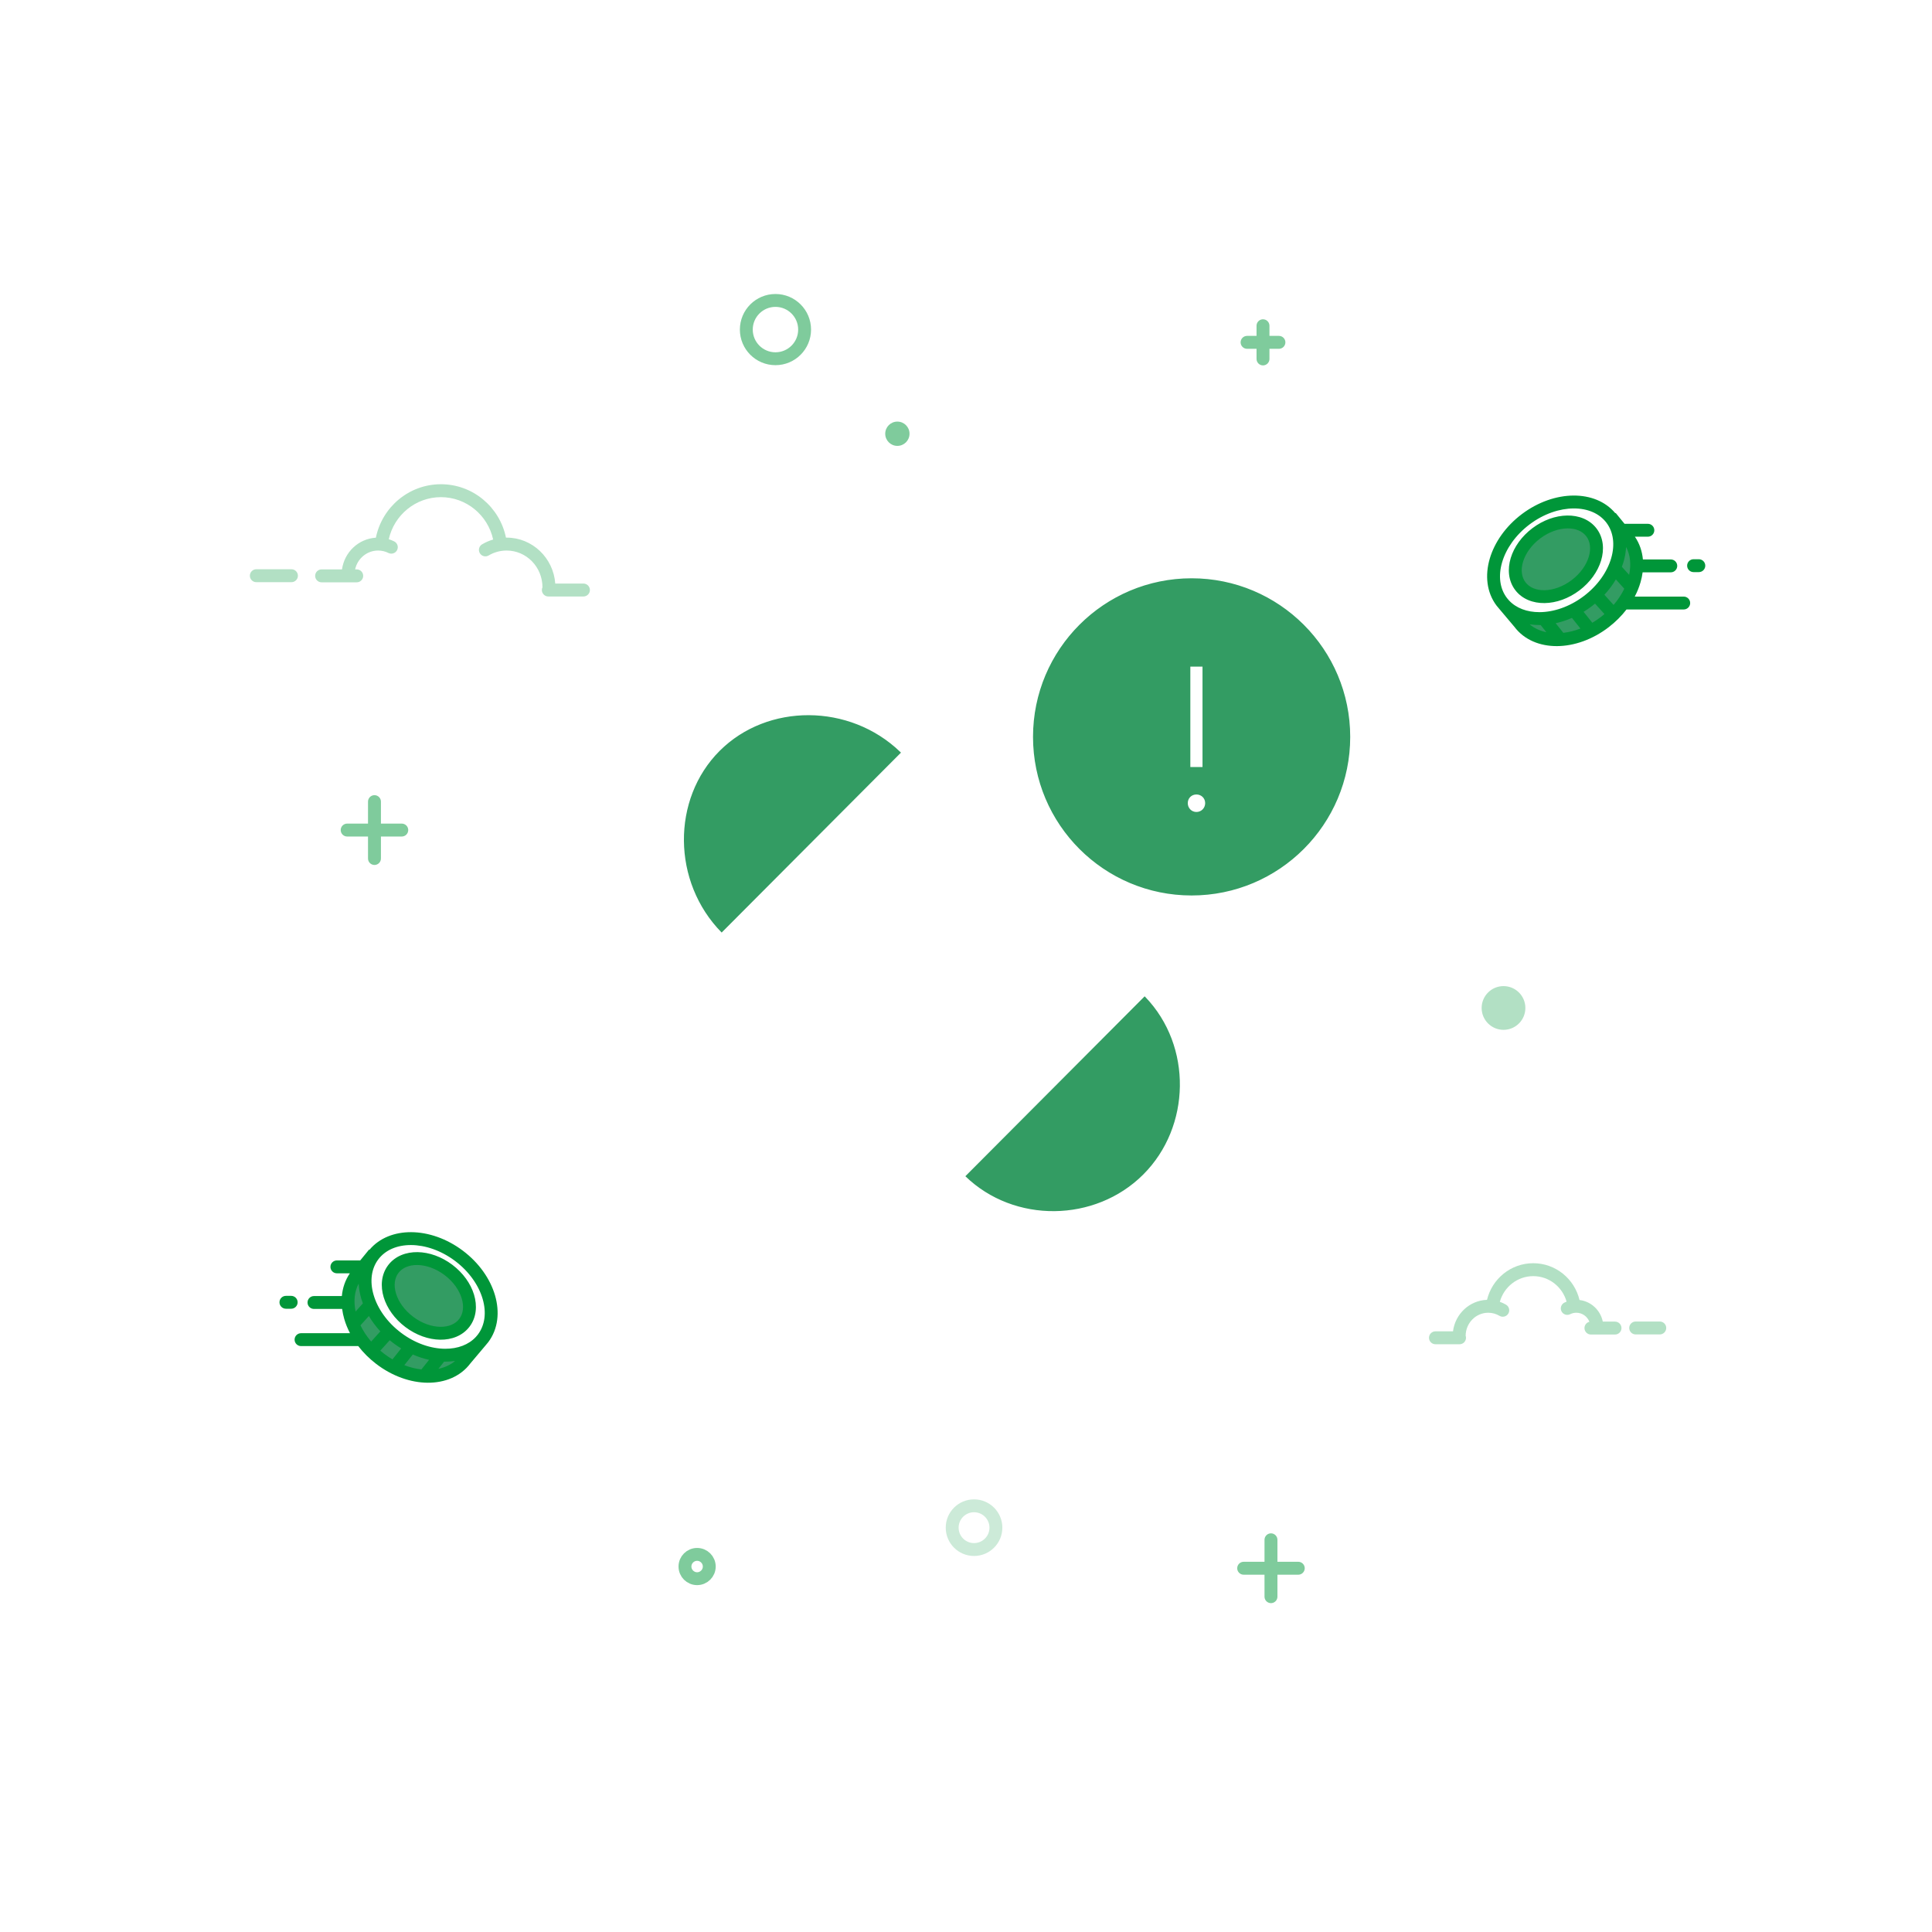 <svg width="300" height="300" viewBox="0 0 300 300" fill="none" xmlns="http://www.w3.org/2000/svg">
<rect width="300" height="300" fill="white"/>
<g clip-path="url(#clip0)">
<path d="M108.248 245.137C109.289 245.137 110.134 244.293 110.134 243.251C110.134 242.21 109.289 241.365 108.248 241.365C107.206 241.365 106.362 242.21 106.362 243.251C106.362 244.293 107.206 245.137 108.248 245.137Z" stroke="#7FCB9C" stroke-width="2"/>
<path d="M120.413 55.704C122.913 55.704 124.939 53.678 124.939 51.178C124.939 48.679 122.913 46.652 120.413 46.652C117.914 46.652 115.887 48.679 115.887 51.178C115.887 53.678 117.914 55.704 120.413 55.704Z" stroke="#7FCB9C" stroke-width="2"/>
<path d="M151.249 240.61C153.124 240.61 154.644 239.09 154.644 237.215C154.644 235.34 153.124 233.82 151.249 233.82C149.374 233.82 147.854 235.34 147.854 237.215C147.854 239.09 149.374 240.61 151.249 240.61Z" stroke="#CCEAD8" stroke-width="2"/>
<path d="M58.148 123.473C58.702 123.473 59.151 123.922 59.151 124.476L59.151 127.888L62.387 127.888C62.901 127.888 63.325 128.275 63.383 128.774L63.39 128.891C63.39 129.446 62.941 129.895 62.387 129.895L59.151 129.894L59.151 133.307C59.151 133.821 58.764 134.245 58.265 134.303L58.148 134.31C57.594 134.31 57.145 133.861 57.145 133.307L57.144 129.894L53.91 129.895C53.395 129.895 52.971 129.507 52.913 129.008L52.906 128.891C52.906 128.337 53.355 127.888 53.91 127.888L57.144 127.888L57.145 124.476C57.145 123.962 57.532 123.538 58.031 123.48L58.148 123.473ZM196.118 49.58C196.672 49.58 197.121 50.029 197.121 50.583L197.121 52.155L198.59 52.156C199.105 52.156 199.529 52.543 199.587 53.042L199.594 53.159C199.594 53.713 199.145 54.162 198.59 54.162L197.121 54.162L197.121 55.734C197.121 56.249 196.734 56.673 196.235 56.731L196.118 56.738C195.564 56.738 195.115 56.288 195.115 55.734L195.114 54.162L193.646 54.162C193.131 54.162 192.707 53.775 192.649 53.276L192.642 53.159C192.642 52.605 193.091 52.156 193.646 52.156L195.114 52.155L195.115 50.583C195.115 50.069 195.502 49.645 196.001 49.587L196.118 49.58Z" fill="#7FCB9C"/>
<path fill-rule="evenodd" clip-rule="evenodd" d="M55.835 198.127C52.673 201.98 53.423 206.064 58.087 210.379C60.641 212.742 63.375 213.478 65.122 213.697C68.254 214.089 70.761 213.12 72.646 210.79C67.846 211.137 63.845 209.793 60.641 206.758C57.437 203.724 55.835 200.847 55.835 198.127Z" fill="#339C63"/>
<path d="M61.677 207.753C56.964 204.202 55.293 198.47 57.944 194.951C60.596 191.432 66.566 191.459 71.28 195.01C75.993 198.562 77.664 204.294 75.013 207.813C72.361 211.332 66.391 211.305 61.677 207.753Z" fill="white"/>
<path d="M63.55 205.266C60.498 202.966 59.386 199.295 61.066 197.066C62.746 194.837 66.582 194.894 69.633 197.193C72.685 199.493 73.797 203.165 72.118 205.394C70.438 207.623 66.602 207.566 63.55 205.266Z" fill="#339C63"/>
<path fill-rule="evenodd" clip-rule="evenodd" d="M74.948 201.705C75.557 203.795 75.306 205.762 74.214 207.212L74.187 207.247L73.888 207.602C72.776 208.802 71.095 209.444 69.122 209.436C66.945 209.426 64.48 208.615 62.279 206.956C60.077 205.297 58.618 203.151 58.009 201.061C57.399 198.971 57.65 197.004 58.743 195.554C59.835 194.104 61.657 193.32 63.834 193.33C66.011 193.34 68.476 194.151 70.678 195.81C72.879 197.469 74.338 199.615 74.948 201.705ZM73.045 211.703L75.383 208.931C75.532 208.768 75.675 208.596 75.811 208.416C77.37 206.347 77.609 203.689 76.868 201.145C76.126 198.602 74.393 196.106 71.881 194.213C69.369 192.32 66.492 191.342 63.843 191.33C61.315 191.319 58.932 192.195 57.365 194.073L57.312 194.03L55.932 195.721C55.906 195.719 55.88 195.718 55.853 195.718H52.311C51.759 195.718 51.311 196.166 51.311 196.718C51.311 197.271 51.759 197.718 52.311 197.718H54.328C53.599 198.783 53.199 199.99 53.083 201.251H48.752C48.2 201.251 47.752 201.699 47.752 202.251C47.752 202.804 48.2 203.251 48.752 203.251H53.127C53.195 203.769 53.304 204.288 53.453 204.802C53.669 205.549 53.969 206.293 54.348 207.019H46.744C46.192 207.019 45.744 207.467 45.744 208.019C45.744 208.571 46.192 209.019 46.744 209.019H55.629C56.402 210.024 57.336 210.962 58.414 211.787C60.912 213.699 63.773 214.691 66.408 214.709C69.034 214.726 71.499 213.766 73.045 211.703ZM68.072 212.551C69.076 212.342 69.959 211.928 70.669 211.326C70.161 211.402 69.64 211.438 69.113 211.436C69.063 211.435 69.013 211.435 68.962 211.434L68.072 212.551ZM65.437 212.648L66.628 211.154C65.784 210.968 64.936 210.693 64.101 210.328L62.783 211.981C63.678 212.328 64.573 212.549 65.437 212.648ZM61.075 208.553C61.473 208.853 61.881 209.13 62.295 209.384L60.94 211.084C60.496 210.822 60.058 210.527 59.63 210.199C59.431 210.047 59.238 209.891 59.052 209.731L60.514 208.11C60.697 208.261 60.884 208.409 61.075 208.553ZM57.634 208.316C56.947 207.515 56.391 206.663 55.973 205.797L57.28 204.349C57.77 205.181 58.367 205.984 59.061 206.735L57.634 208.316ZM56.089 201.621C56.164 201.881 56.251 202.14 56.347 202.398L55.222 203.644C54.879 202.043 55.04 200.54 55.695 199.315C55.731 200.081 55.866 200.856 56.089 201.621ZM71.319 204.791C71.92 203.993 72.075 202.87 71.693 201.609C71.311 200.349 70.406 199.027 69.032 197.991C67.657 196.955 66.137 196.45 64.82 196.43C63.503 196.411 62.466 196.869 61.865 197.667C61.264 198.464 61.109 199.587 61.491 200.849C61.873 202.109 62.778 203.431 64.152 204.466C65.527 205.502 67.047 206.008 68.364 206.027C69.681 206.047 70.718 205.589 71.319 204.791ZM70.235 196.394C71.913 197.658 73.09 199.322 73.607 201.029C74.124 202.736 73.995 204.563 72.916 205.995C71.838 207.426 70.117 208.054 68.334 208.027C66.55 208.001 64.626 207.328 62.949 206.064C61.272 204.8 60.094 203.136 59.577 201.428C59.06 199.722 59.189 197.895 60.268 196.463C61.346 195.032 63.067 194.404 64.85 194.43C66.634 194.457 68.558 195.13 70.235 196.394ZM43.398 202.22C43.398 201.668 43.846 201.22 44.398 201.22H45.215C45.767 201.22 46.215 201.668 46.215 202.22C46.215 202.772 45.767 203.22 45.215 203.22H44.398C43.846 203.22 43.398 202.772 43.398 202.22Z" fill="#009639"/>
<path fill-rule="evenodd" clip-rule="evenodd" d="M252.357 83.746C255.519 87.6 254.768 91.683 250.105 95.998C247.551 98.361 244.817 99.097 243.07 99.316C239.938 99.708 237.43 98.739 235.546 96.409C240.346 96.756 244.347 95.412 247.551 92.378C250.755 89.343 252.357 86.466 252.357 83.746Z" fill="#339C63"/>
<path d="M246.515 93.373C251.229 89.821 252.9 84.089 250.248 80.57C247.596 77.051 241.626 77.078 236.913 80.63C232.199 84.181 230.528 89.913 233.18 93.432C235.831 96.951 241.802 96.924 246.515 93.373Z" fill="white"/>
<path d="M244.642 90.885C247.693 88.585 248.806 84.914 247.126 82.685C245.446 80.456 241.61 80.513 238.558 82.813C235.507 85.112 234.394 88.784 236.074 91.013C237.754 93.242 241.59 93.185 244.642 90.885Z" fill="#339C63"/>
<path fill-rule="evenodd" clip-rule="evenodd" d="M233.244 87.324C232.635 89.414 232.885 91.381 233.978 92.831L234 92.86L234.31 93.227C235.421 94.423 237.1 95.064 239.07 95.055C241.247 95.045 243.712 94.234 245.913 92.575C248.115 90.916 249.574 88.77 250.183 86.68C250.793 84.59 250.542 82.623 249.449 81.173C248.357 79.723 246.535 78.94 244.358 78.949C242.181 78.959 239.716 79.77 237.514 81.429C235.313 83.088 233.854 85.234 233.244 87.324ZM232.381 94.035C232.519 94.218 232.664 94.392 232.815 94.557L235.147 97.322C236.693 99.386 239.158 100.345 241.784 100.328C244.42 100.31 247.281 99.318 249.778 97.406C250.856 96.581 251.79 95.643 252.563 94.638H261.448C262 94.638 262.448 94.19 262.448 93.638C262.448 93.086 262 92.638 261.448 92.638H253.844C254.223 91.912 254.523 91.168 254.739 90.421C254.888 89.907 254.998 89.388 255.065 88.871H259.44C259.992 88.871 260.44 88.423 260.44 87.871C260.44 87.318 259.992 86.871 259.44 86.871H255.109C254.993 85.609 254.593 84.402 253.865 83.337H255.881C256.433 83.337 256.881 82.89 256.881 82.337C256.881 81.785 256.433 81.337 255.881 81.337H252.339C252.312 81.337 252.286 81.338 252.26 81.34L250.881 79.649L250.827 79.693C249.26 77.815 246.877 76.938 244.349 76.949C241.7 76.961 238.823 77.939 236.311 79.832C233.799 81.725 232.066 84.221 231.324 86.764C230.583 89.308 230.822 91.966 232.381 94.035ZM239.231 97.053L240.121 98.17C239.117 97.961 238.234 97.547 237.523 96.945C238.031 97.021 238.552 97.057 239.079 97.055C239.129 97.055 239.18 97.054 239.231 97.053ZM241.564 96.773L242.755 98.267C243.619 98.168 244.515 97.947 245.41 97.6L244.092 95.947C243.257 96.311 242.408 96.587 241.564 96.773ZM247.253 96.703C247.696 96.441 248.135 96.146 248.563 95.818C248.761 95.666 248.954 95.51 249.14 95.35L247.677 93.73C247.495 93.88 247.308 94.028 247.117 94.172C246.719 94.472 246.311 94.749 245.897 95.003L247.253 96.703ZM250.558 93.936L249.13 92.355C249.825 91.603 250.422 90.8 250.912 89.968L252.22 91.417C251.801 92.282 251.245 93.135 250.558 93.936ZM252.97 89.263C253.313 87.662 253.153 86.159 252.497 84.933C252.461 85.7 252.326 86.475 252.103 87.24C252.028 87.5 251.942 87.759 251.845 88.017L252.97 89.263ZM236.873 90.41C236.271 89.612 236.117 88.489 236.499 87.228C236.881 85.968 237.785 84.646 239.16 83.61C240.535 82.574 242.054 82.069 243.371 82.049C244.689 82.03 245.726 82.488 246.327 83.286C246.928 84.084 247.083 85.207 246.701 86.468C246.319 87.728 245.414 89.05 244.039 90.086C242.665 91.121 241.145 91.627 239.828 91.647C238.511 91.666 237.474 91.208 236.873 90.41ZM237.956 82.013C236.279 83.277 235.102 84.941 234.585 86.648C234.068 88.355 234.197 90.182 235.275 91.614C236.354 93.045 238.075 93.673 239.858 93.646C241.642 93.62 243.566 92.947 245.243 91.683C246.92 90.419 248.097 88.755 248.615 87.048C249.132 85.341 249.003 83.514 247.924 82.082C246.845 80.651 245.124 80.023 243.341 80.05C241.557 80.076 239.633 80.749 237.956 82.013ZM263.794 86.837C264.346 86.837 264.794 87.285 264.794 87.837C264.794 88.39 264.346 88.837 263.794 88.837H262.977C262.424 88.837 261.977 88.39 261.977 87.837C261.977 87.285 262.424 86.837 262.977 86.837H263.794Z" fill="#009639"/>
<path d="M197.356 238.098C197.91 238.098 198.359 238.547 198.359 239.101L198.359 242.513L201.595 242.513C202.109 242.513 202.533 242.9 202.591 243.399L202.598 243.516C202.598 244.07 202.149 244.519 201.595 244.519L198.359 244.519L198.359 247.931C198.359 248.446 197.972 248.87 197.473 248.928L197.356 248.935C196.802 248.935 196.353 248.485 196.353 247.931L196.352 244.519L193.118 244.519C192.603 244.519 192.179 244.132 192.121 243.633L192.114 243.516C192.114 242.962 192.563 242.513 193.118 242.513L196.352 242.513L196.353 239.101C196.353 238.586 196.74 238.162 197.239 238.104L197.356 238.098Z" fill="#7FCB9C"/>
<path d="M68.467 75.191C73.418 75.191 77.594 78.725 78.566 83.483L78.665 83.481C82.662 83.481 85.929 86.629 86.22 90.615L90.597 90.615C91.151 90.615 91.6 91.065 91.6 91.619C91.6 92.173 91.151 92.622 90.597 92.622H85.145C84.591 92.622 84.141 92.173 84.141 91.619C84.141 91.468 84.175 91.325 84.234 91.197C84.235 88.038 81.737 85.487 78.665 85.487C77.673 85.487 76.721 85.753 75.881 86.251C75.405 86.533 74.789 86.376 74.507 85.899C74.224 85.422 74.382 84.807 74.858 84.524C75.4 84.203 75.976 83.953 76.577 83.778C75.754 79.994 72.413 77.198 68.467 77.198C64.535 77.198 61.209 79.973 60.368 83.731C60.659 83.82 60.941 83.933 61.212 84.069C61.708 84.316 61.91 84.918 61.662 85.414C61.415 85.91 60.812 86.112 60.317 85.864C59.822 85.617 59.278 85.487 58.714 85.487C56.968 85.487 55.504 86.738 55.143 88.415L55.392 88.415C55.946 88.415 56.395 88.864 56.395 89.418C56.395 89.972 55.946 90.422 55.392 90.422H49.94C49.386 90.422 48.936 89.972 48.936 89.418C48.936 88.864 49.386 88.415 49.94 88.415L53.106 88.415C53.477 85.742 55.664 83.657 58.367 83.491C59.335 78.734 63.51 75.191 68.467 75.191ZM45.255 88.393C45.81 88.393 46.259 88.843 46.259 89.397C46.259 89.951 45.81 90.4 45.255 90.4H39.804C39.249 90.4 38.8 89.951 38.8 89.397C38.8 88.843 39.249 88.393 39.804 88.393H45.255ZM238.081 196.151C241.553 196.151 244.487 198.575 245.266 201.865C247.068 202.079 248.518 203.448 248.881 205.218L250.777 205.219C251.332 205.219 251.781 205.668 251.781 206.222C251.781 206.776 251.332 207.225 250.777 207.225H247.039C246.485 207.225 246.036 206.776 246.036 206.222C246.036 205.749 246.363 205.353 246.803 205.247C246.479 204.422 245.689 203.842 244.771 203.842C244.433 203.842 244.108 203.919 243.812 204.067C243.316 204.314 242.714 204.113 242.467 203.617C242.219 203.121 242.421 202.519 242.916 202.271C243.028 202.216 243.142 202.165 243.258 202.12C242.62 199.824 240.532 198.158 238.081 198.158C235.624 198.158 233.528 199.834 232.896 202.145C233.231 202.262 233.554 202.413 233.861 202.595C234.337 202.877 234.495 203.493 234.212 203.97C233.929 204.446 233.314 204.604 232.837 204.321C232.31 204.008 231.712 203.842 231.089 203.842C229.169 203.842 227.602 205.431 227.586 207.408C227.622 207.509 227.64 207.618 227.64 207.731C227.64 208.285 227.191 208.734 226.637 208.734H222.898C222.344 208.734 221.895 208.285 221.895 207.731C221.895 207.177 222.344 206.727 222.898 206.727L225.623 206.727C225.959 204.033 228.178 201.93 230.903 201.838C231.691 198.559 234.622 196.151 238.081 196.151ZM257.728 205.204C258.282 205.204 258.731 205.653 258.731 206.207C258.731 206.761 258.282 207.21 257.728 207.21H253.99C253.435 207.21 252.986 206.761 252.986 206.207C252.986 205.653 253.435 205.204 253.99 205.204H257.728Z" fill="#B2E0C4"/>
<path d="M139.344 69.237C140.386 69.237 141.23 68.392 141.23 67.351C141.23 66.309 140.386 65.465 139.344 65.465C138.302 65.465 137.458 66.309 137.458 67.351C137.458 68.392 138.302 69.237 139.344 69.237Z" fill="#7FCB9C"/>
<path d="M233.464 159.913C235.339 159.913 236.859 158.393 236.859 156.518C236.859 154.643 235.339 153.123 233.464 153.123C231.589 153.123 230.069 154.643 230.069 156.518C230.069 158.393 231.589 159.913 233.464 159.913Z" fill="#B2E0C4"/>
<path d="M30.334 253.273V261.24" stroke="white" stroke-width="2" stroke-linecap="round"/>
<path d="M34.483 257.258H26.184" stroke="white" stroke-width="2" stroke-linecap="round"/>
<path fill-rule="evenodd" clip-rule="evenodd" d="M178.233 183.087C186.038 175.284 186.357 161.902 178.301 153.846L148.991 183.157C157.046 191.212 170.43 190.892 178.233 183.087Z" fill="#339C63"/>
<path fill-rule="evenodd" clip-rule="evenodd" d="M111.034 115.889C118.837 108.084 132.44 107.985 140.769 116.314L111.457 145.624C103.13 137.296 103.23 123.692 111.034 115.889Z" fill="#339C63"/>
<path d="M185.164 139.456C198.918 139.456 210.069 128.306 210.069 114.551C210.069 100.797 198.918 89.647 185.164 89.647C171.409 89.647 160.259 100.797 160.259 114.551C160.259 128.306 171.409 139.456 185.164 139.456Z" fill="#339C63"/>
<path d="M185.033 87.789C199.742 87.789 211.666 99.713 211.666 114.422C211.666 115.824 211.558 117.201 211.349 118.545L216.319 118.544C216.873 118.544 217.322 118.994 217.322 119.548C217.322 120.062 216.935 120.486 216.436 120.544L216.319 120.551L210.958 120.551C210.635 121.919 210.207 123.247 209.683 124.525L212.69 124.525C213.244 124.525 213.693 124.974 213.693 125.528C213.693 126.042 213.306 126.467 212.807 126.525L212.69 126.531L208.76 126.532C207.906 128.202 206.881 129.769 205.708 131.212C214.403 154.333 208.985 180.71 191.157 198.537C190.765 198.929 190.13 198.929 189.738 198.537C189.346 198.145 189.346 197.51 189.738 197.118C206.747 180.11 212.092 155.067 204.196 132.918C199.352 137.935 192.557 141.055 185.033 141.055C170.325 141.055 158.401 129.131 158.401 114.422C158.401 107.398 161.12 101.009 165.563 96.25L162.625 95.332C157.063 93.703 151.246 92.864 145.315 92.864C129.403 92.864 114.901 98.903 103.978 108.816L110.332 115.171L110.6 114.908C118.934 106.883 132.956 107.082 141.478 115.603L148.003 122.129L139.585 130.546L143.046 134.027L141.623 135.442L138.165 131.966L126.021 144.11L129.31 147.4L127.89 148.819L124.602 145.529L117.274 152.858L110.748 146.333C102.625 138.21 102.066 125.087 108.983 116.659L102.513 110.189C90.96 121.375 83.779 137.049 83.779 154.4C83.779 188.385 111.33 215.936 145.315 215.936C156.482 215.936 165.289 214.096 175.571 208.202C176.754 207.525 177.837 206.688 178.791 205.715C184.544 199.853 184.455 190.436 178.593 184.683L178.342 184.438L178.311 184.403C170.049 192.004 156.732 192.01 148.561 184.14L148.281 183.866L141.529 177.113L172.258 146.384L179.01 153.136C187.095 161.22 187.235 174.609 179.717 182.979C179.728 182.986 179.738 182.996 179.748 183.006L179.998 183.251C186.652 189.78 186.753 200.467 180.223 207.121C179.14 208.225 177.911 209.174 176.569 209.943C165.945 216.033 156.804 217.943 145.315 217.943C110.222 217.943 81.772 189.494 81.772 154.4C81.772 119.306 110.222 90.857 145.315 90.857C151.437 90.857 157.444 91.723 163.207 93.411L167.12 94.635L167.182 94.657C171.905 90.389 178.166 87.789 185.033 87.789ZM177.741 154.708L149.901 182.644C157.486 190.007 170.075 189.827 177.523 182.378C184.952 174.951 185.151 162.414 177.852 154.821L177.741 154.708ZM128.712 177.184C129.266 177.184 129.715 177.633 129.715 178.188V185.936C129.715 186.49 129.266 186.939 128.712 186.939C128.158 186.939 127.709 186.49 127.709 185.936V178.188C127.709 177.633 128.158 177.184 128.712 177.184ZM172.258 149.222L166.349 155.13L168.121 156.901L166.702 158.32L164.93 156.549L151.693 169.785L153.307 171.399L151.888 172.818L150.275 171.204L144.367 177.113L148.479 181.226L176.324 153.287L172.258 149.222ZM123.141 172.972C123.48 173.41 123.4 174.041 122.962 174.38L116.838 179.126C116.4 179.466 115.77 179.386 115.43 178.948C115.091 178.51 115.171 177.88 115.609 177.54L121.733 172.794C122.171 172.455 122.801 172.534 123.141 172.972ZM118.996 164.652C119.55 164.652 119.999 165.102 119.999 165.656C119.999 166.21 119.55 166.659 118.996 166.659H111.247C110.693 166.659 110.244 166.21 110.244 165.656C110.244 165.102 110.693 164.652 111.247 164.652H118.996ZM141.322 118.285L113.478 146.224L117.274 150.021L145.166 122.129L141.322 118.285ZM111.744 116.598C104.268 124.072 104.329 136.958 112.059 144.805L139.902 116.868L139.784 116.752C131.921 109.184 119.165 109.175 111.744 116.598ZM185.033 89.796C171.433 89.796 160.407 100.821 160.407 114.422C160.407 128.022 171.433 139.048 185.033 139.048C198.634 139.048 209.66 128.022 209.66 114.422C209.66 100.821 198.634 89.796 185.033 89.796ZM185.78 123.366C186.542 123.366 187.139 123.946 187.139 124.708C187.139 125.471 186.542 126.084 185.78 126.084C185.018 126.084 184.437 125.471 184.437 124.708C184.437 123.946 185.018 123.366 185.78 123.366ZM222.058 118.544C222.613 118.544 223.062 118.994 223.062 119.548C223.062 120.062 222.674 120.486 222.175 120.544L222.058 120.551H220.246C219.692 120.551 219.243 120.102 219.243 119.548C219.243 119.033 219.63 118.609 220.129 118.551L220.246 118.544H222.058ZM186.725 103.509V119.106H184.835V103.509H186.725Z" fill="white"/>
</g>
<defs>
<clipPath id="clip0">
<rect width="300" height="300" fill="white"/>
</clipPath>
</defs>
</svg>

